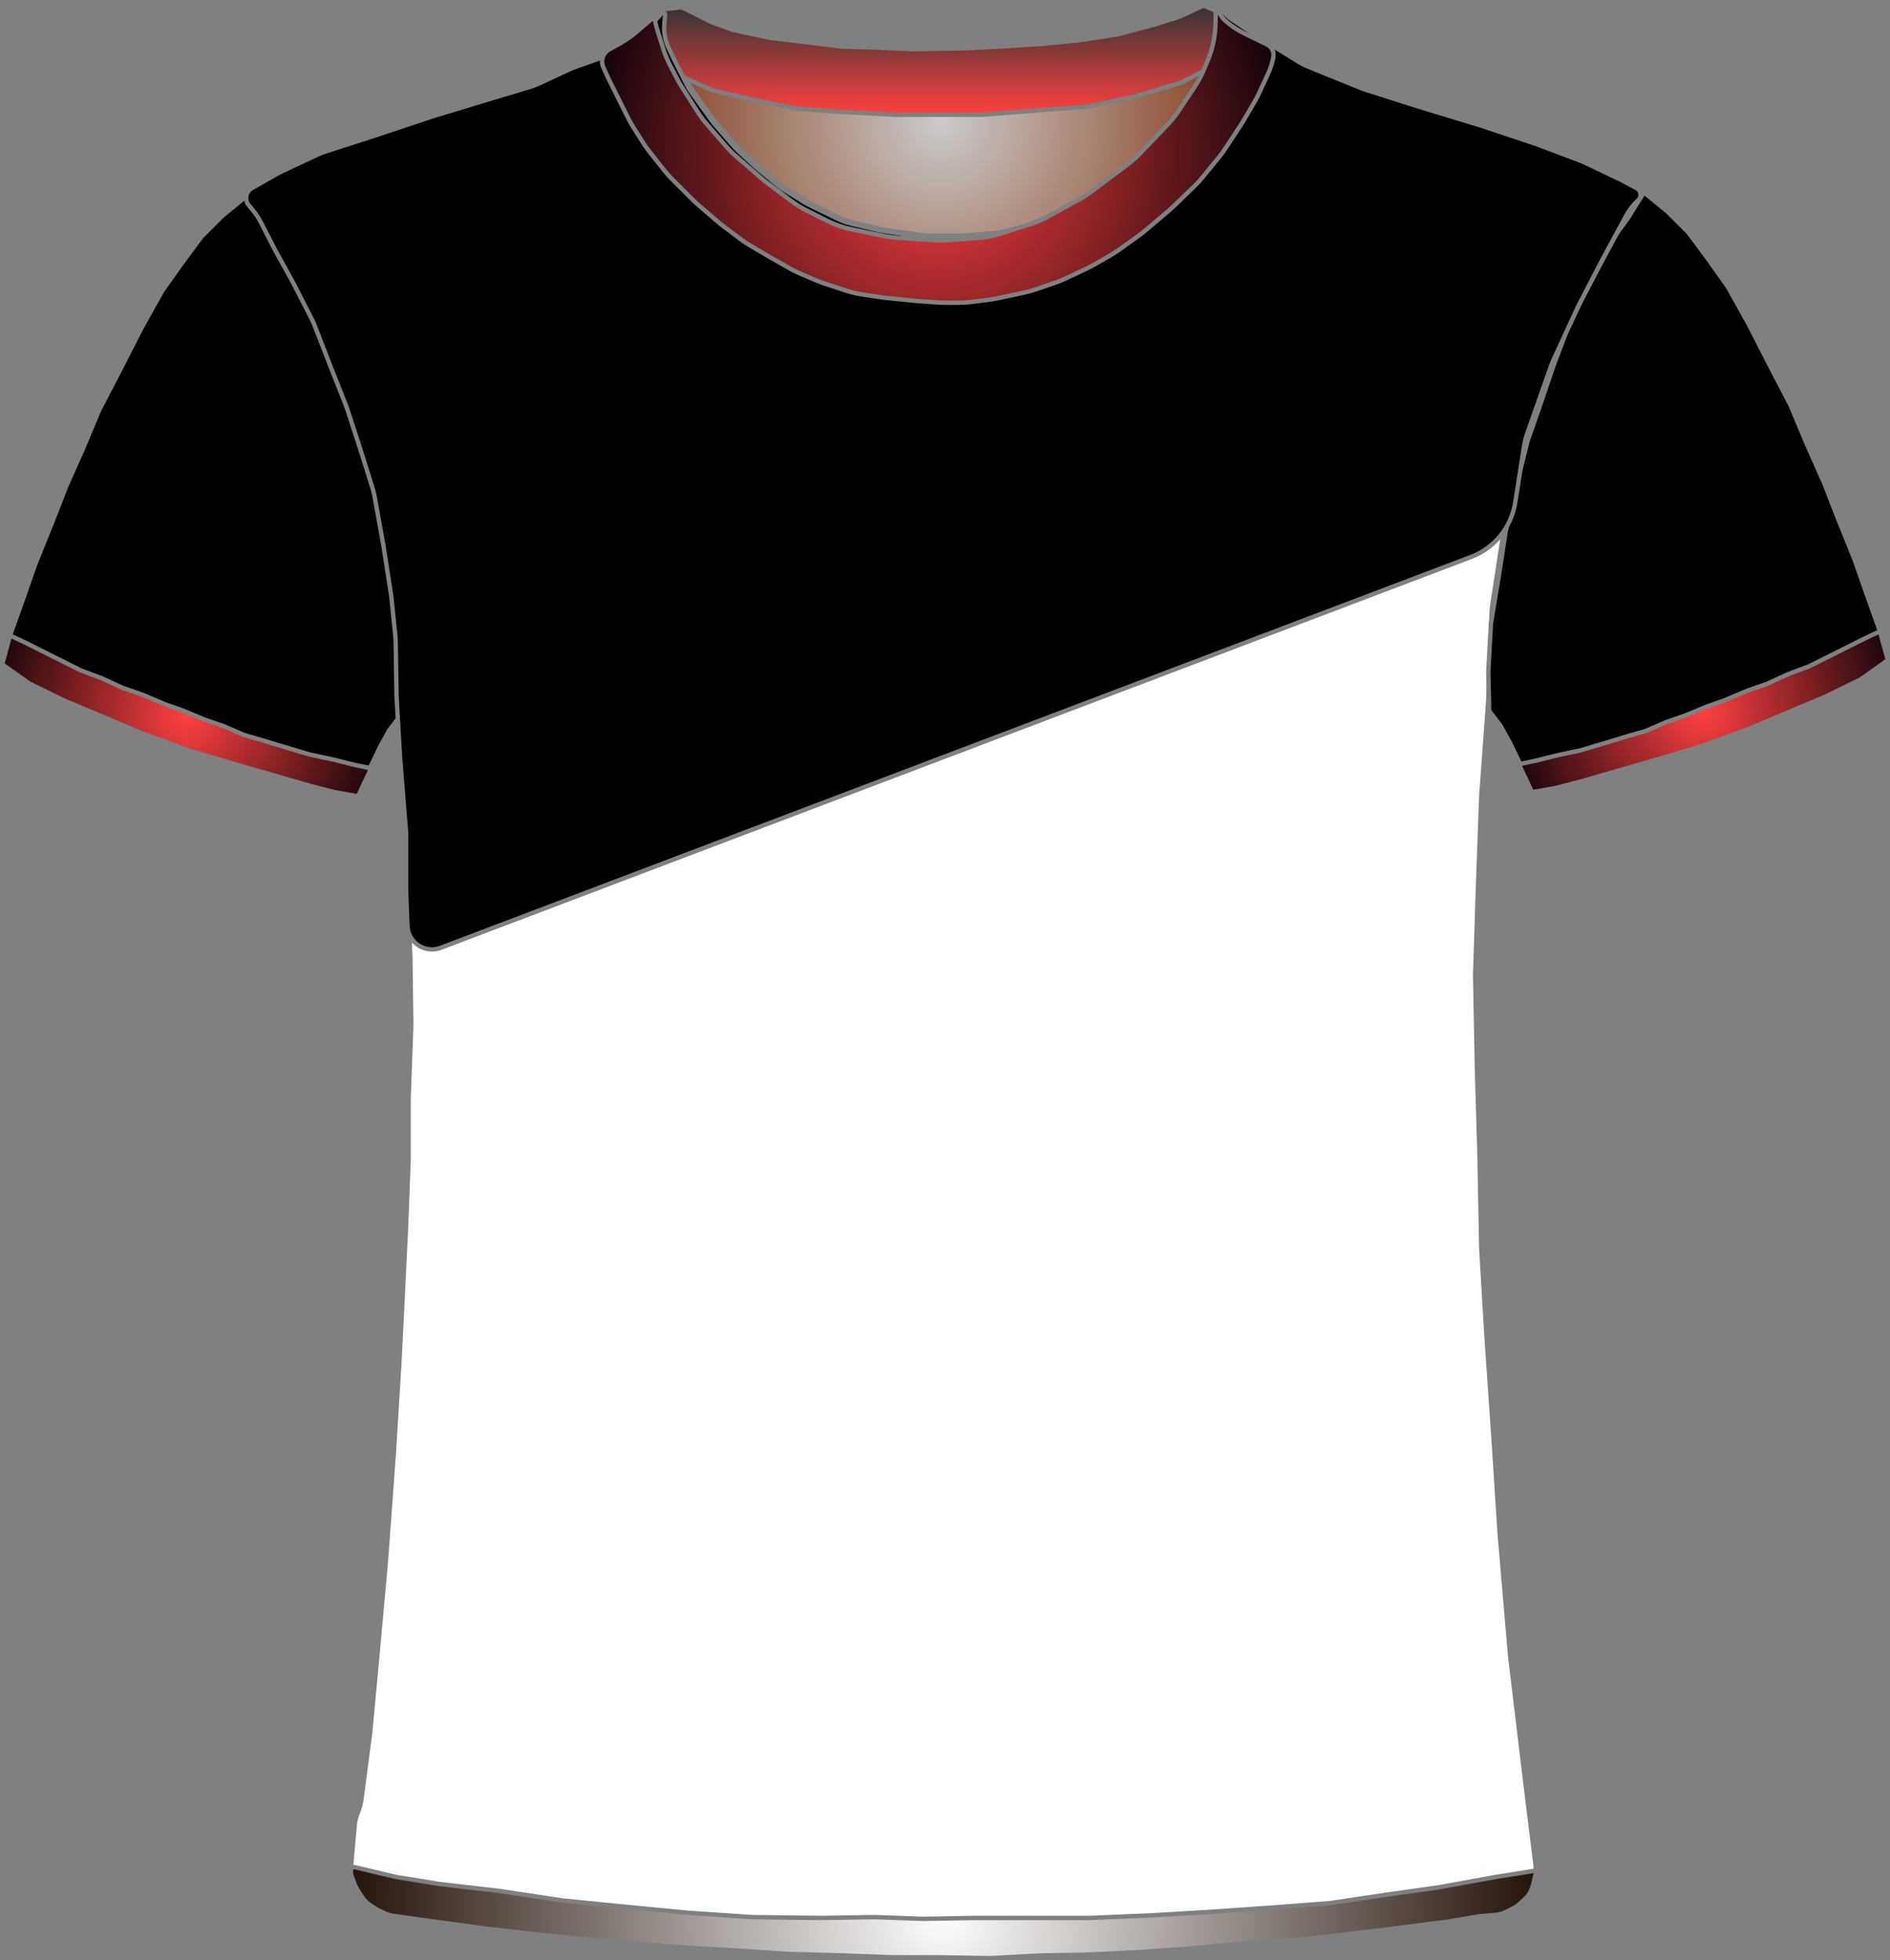 <?xml version="1.0" encoding="UTF-8" standalone="no"?>
<!DOCTYPE svg PUBLIC "-//W3C//DTD SVG 1.1//EN" "http://www.w3.org/Graphics/SVG/1.1/DTD/svg11.dtd">
<svg xmlns="http://www.w3.org/2000/svg" xmlns:xl="http://www.w3.org/1999/xlink" version="1.1" viewBox="-1257.5 -458.5 432.405 448.4" width="432.405pt" height="448.4pt" xmlns:dc="http://purl.org/dc/elements/1.1/">
  <rect x="-1257.5" y="-458.5" width="432.405" height="448.4" fill="#808080" stroke="none"/>
  <defs>
    <radialGradient cx="0" cy="0" r="1" id="Gradient" gradientUnits="userSpaceOnUse">
      <stop offset="0" stop-color="#cbcbcb"/>
      <stop offset="1" stop-color="#843918"/>
    </radialGradient>
    <radialGradient id="Obj_Gradient" xl:href="#Gradient" gradientTransform="translate(-1042.241 -430.6) scale(70.263)"/>
    <radialGradient cx="0" cy="0" r="1" id="Gradient_2" gradientUnits="userSpaceOnUse">
      <stop offset="0" stop-color="#ff4040"/>
      <stop offset="1" stop-color="#150509"/>
    </radialGradient>
    <radialGradient id="Obj_Gradient_2" xl:href="#Gradient_2" gradientTransform="translate(-1214.8 -294.754) scale(46.037)"/>
    <radialGradient cx="0" cy="0" r="1" id="Gradient_3" gradientUnits="userSpaceOnUse">
      <stop offset="0" stop-color="#ff4040"/>
      <stop offset="1" stop-color="#12040b"/>
    </radialGradient>
    <radialGradient id="Obj_Gradient_3" xl:href="#Gradient_3" gradientTransform="translate(-867.795 -295.697) scale(46.037)"/>
    <linearGradient x1="0" x2="1" id="Gradient_4" gradientUnits="userSpaceOnUse">
      <stop offset="0" stop-color="#333"/>
      <stop offset="1" stop-color="#ff4040"/>
    </linearGradient>
    <linearGradient id="Obj_Gradient_4" xl:href="#Gradient_4" gradientTransform="translate(-1042.941 -457.244) rotate(90) scale(25)"/>
    <radialGradient cx="0" cy="0" r="1" id="Gradient_5" gradientUnits="userSpaceOnUse">
      <stop offset="0" stop-color="white"/>
      <stop offset="1" stop-color="#241209"/>
    </radialGradient>
    <radialGradient id="Obj_Gradient_5" xl:href="#Gradient_5" gradientTransform="translate(-1041.67 -21.017) scale(135.941)"/>
    <radialGradient cx="0" cy="0" r="1" id="Gradient_6" gradientUnits="userSpaceOnUse">
      <stop offset="0" stop-color="#ff4040"/>
      <stop offset="1" stop-color="#080108"/>
    </radialGradient>
    <radialGradient id="Obj_Gradient_6" xl:href="#Gradient_6" gradientTransform="translate(-1042.941 -422.855) scale(83.835)"/>
  </defs>
  <g stroke="none" stroke-opacity="1" stroke-dasharray="none" fill="none" fill-opacity="1">
    <title>Lienzo 12</title>
    <rect fill="white" width="432.405" height="448.4"/>
    <g>
      <title>Capa 1</title>
      <path d="M -1103.994 -457.41 L -1095.829 -454.292 C -1094.971 -453.964 -1094.094 -453.688 -1093.203 -453.466 L -1079.486 -450.036 C -1078.324 -449.746 -1077.142 -449.547 -1075.949 -449.44 L -1058.423 -447.879 C -1057.835 -447.826 -1057.245 -447.796 -1056.655 -447.789 L -1041.176 -447.605 C -1040.886 -447.602 -1040.596 -447.604 -1040.305 -447.611 L -1025.882 -447.986 C -1025.521 -447.995 -1025.161 -448.013 -1024.801 -448.039 L -1010.429 -449.091 C -1009.438 -449.164 -1008.452 -449.3 -1007.479 -449.5 L -995.906 -451.878 C -994.864 -452.093 -993.838 -452.379 -992.835 -452.735 L -981.083 -456.91 C -979.993 -457.297 -978.79 -456.766 -978.341 -455.7 L -978.341 -455.7 C -977.819 -454.46 -977.667 -453.095 -977.903 -451.771 L -978.084 -450.76 C -978.387 -449.059 -978.882 -447.397 -979.558 -445.807 L -981.101 -442.176 C -981.66 -440.861 -982.339 -439.602 -983.131 -438.414 L -986.817 -432.885 C -987.565 -431.764 -988.409 -430.711 -989.341 -429.737 L -995.636 -423.162 C -996.505 -422.256 -997.445 -421.422 -998.449 -420.668 L -1006.824 -414.387 C -1007.701 -413.73 -1008.623 -413.136 -1009.584 -412.61 L -1016.769 -408.679 C -1018.081 -407.961 -1019.458 -407.373 -1020.884 -406.923 L -1027.556 -404.816 C -1029.273 -404.274 -1031.048 -403.935 -1032.844 -403.807 L -1039.73 -403.315 C -1040.803 -403.238 -1041.879 -403.237 -1042.951 -403.311 L -1051.388 -403.893 C -1052.422 -403.964 -1053.45 -404.105 -1054.465 -404.315 L -1061.6 -405.792 C -1063.552 -406.195 -1065.444 -406.851 -1067.226 -407.743 L -1071.886 -410.072 C -1073.12 -410.69 -1074.296 -411.416 -1075.4 -412.244 L -1081.082 -416.506 C -1081.521 -416.835 -1081.948 -417.18 -1082.363 -417.54 L -1088.118 -422.538 C -1088.932 -423.245 -1089.696 -424.009 -1090.403 -424.823 L -1094.808 -429.896 C -1095.562 -430.764 -1096.25 -431.688 -1096.866 -432.659 L -1100.6 -438.547 C -1100.96 -439.115 -1101.296 -439.699 -1101.605 -440.297 L -1103.225 -443.43 C -1103.834 -444.608 -1104.341 -445.836 -1104.738 -447.101 L -1106.018 -451.174 C -1106.233 -451.858 -1106.416 -452.551 -1106.566 -453.251 L -1106.641 -453.6 C -1106.835 -454.508 -1106.728 -455.456 -1106.335 -456.297 L -1106.241 -456.5 C -1105.846 -457.345 -1104.866 -457.742 -1103.994 -457.41 Z" fill="url(#Obj_Gradient)"/>
      <path d="M -1103.994 -457.41 L -1095.829 -454.292 C -1094.971 -453.964 -1094.094 -453.688 -1093.203 -453.466 L -1079.486 -450.036 C -1078.324 -449.746 -1077.142 -449.547 -1075.949 -449.44 L -1058.423 -447.879 C -1057.835 -447.826 -1057.245 -447.796 -1056.655 -447.789 L -1041.176 -447.605 C -1040.886 -447.602 -1040.596 -447.604 -1040.305 -447.611 L -1025.882 -447.986 C -1025.521 -447.995 -1025.161 -448.013 -1024.801 -448.039 L -1010.429 -449.091 C -1009.438 -449.164 -1008.452 -449.3 -1007.479 -449.5 L -995.906 -451.878 C -994.864 -452.093 -993.838 -452.379 -992.835 -452.735 L -981.083 -456.91 C -979.993 -457.297 -978.79 -456.766 -978.341 -455.7 L -978.341 -455.7 C -977.819 -454.46 -977.667 -453.095 -977.903 -451.771 L -978.084 -450.76 C -978.387 -449.059 -978.882 -447.397 -979.558 -445.807 L -981.101 -442.176 C -981.66 -440.861 -982.339 -439.602 -983.131 -438.414 L -986.817 -432.885 C -987.565 -431.764 -988.409 -430.711 -989.341 -429.737 L -995.636 -423.162 C -996.505 -422.256 -997.445 -421.422 -998.449 -420.668 L -1006.824 -414.387 C -1007.701 -413.73 -1008.623 -413.136 -1009.584 -412.61 L -1016.769 -408.679 C -1018.081 -407.961 -1019.458 -407.373 -1020.884 -406.923 L -1027.556 -404.816 C -1029.273 -404.274 -1031.048 -403.935 -1032.844 -403.807 L -1039.73 -403.315 C -1040.803 -403.238 -1041.879 -403.237 -1042.951 -403.311 L -1051.388 -403.893 C -1052.422 -403.964 -1053.45 -404.105 -1054.465 -404.315 L -1061.6 -405.792 C -1063.552 -406.195 -1065.444 -406.851 -1067.226 -407.743 L -1071.886 -410.072 C -1073.12 -410.69 -1074.296 -411.416 -1075.4 -412.244 L -1081.082 -416.506 C -1081.521 -416.835 -1081.948 -417.18 -1082.363 -417.54 L -1088.118 -422.538 C -1088.932 -423.245 -1089.696 -424.009 -1090.403 -424.823 L -1094.808 -429.896 C -1095.562 -430.764 -1096.25 -431.688 -1096.866 -432.659 L -1100.6 -438.547 C -1100.96 -439.115 -1101.296 -439.699 -1101.605 -440.297 L -1103.225 -443.43 C -1103.834 -444.608 -1104.341 -445.836 -1104.738 -447.101 L -1106.018 -451.174 C -1106.233 -451.858 -1106.416 -452.551 -1106.566 -453.251 L -1106.641 -453.6 C -1106.835 -454.508 -1106.728 -455.456 -1106.335 -456.297 L -1106.241 -456.5 C -1105.846 -457.345 -1104.866 -457.742 -1103.994 -457.41 Z" stroke="#7f8080" stroke-linecap="round" stroke-linejoin="round" stroke-width="1"/>
      <path d="M -1168.026 -20.736 L -1154.284 -18.446 C -1154.101 -18.415 -1153.917 -18.388 -1153.733 -18.364 L -1125.379 -14.648 C -1125.132 -14.616 -1124.885 -14.59 -1124.638 -14.569 L -1094.395 -12.032 C -1094.138 -12.011 -1093.88 -11.995 -1093.623 -11.986 L -1054.692 -10.61 C -1054.503 -10.603 -1054.315 -10.6 -1054.127 -10.6 L -1022.659 -10.6 C -1022.492 -10.6 -1022.326 -10.603 -1022.159 -10.608 L -997.125 -11.39 C -996.914 -11.397 -996.704 -11.407 -996.495 -11.422 L -974.447 -12.983 C -974.288 -12.994 -974.13 -13.008 -973.972 -13.024 L -948.712 -15.569 C -948.51 -15.59 -948.309 -15.614 -948.108 -15.642 L -924.315 -18.957 C -924.111 -18.986 -923.908 -19.018 -923.705 -19.054 L -914.509 -20.7 C -909.182 -21.653 -905.531 -26.607 -906.198 -31.977 L -908.405 -49.768 C -908.408 -49.789 -908.41 -49.811 -908.413 -49.832 L -911.977 -79.531 C -911.998 -79.71 -912.017 -79.89 -912.032 -80.07 L -914.395 -107.63 C -914.404 -107.743 -914.413 -107.857 -914.42 -107.971 L -915.807 -129.562 C -915.808 -129.587 -915.81 -129.613 -915.812 -129.638 L -917.404 -152.724 C -917.408 -152.775 -917.411 -152.825 -917.414 -152.876 L -918.59 -172.678 C -918.603 -172.893 -918.611 -173.107 -918.615 -173.322 L -919.008 -193.917 C -919.009 -193.972 -919.01 -194.028 -919.012 -194.083 L -919.607 -214.317 C -919.608 -214.372 -919.61 -214.428 -919.611 -214.483 L -920.001 -234.992 C -920.007 -235.264 -920.005 -235.536 -919.996 -235.807 L -919.41 -254.167 C -919.41 -254.189 -919.409 -254.211 -919.408 -254.233 L -918.62 -276.102 C -918.613 -276.301 -918.602 -276.499 -918.587 -276.697 L -917.03 -297.918 C -917.016 -298.106 -917.006 -298.294 -916.999 -298.483 L -916.244 -318.382 C -916.221 -318.993 -916.163 -319.603 -916.069 -320.208 L -913.331 -338.012 C -913.25 -338.537 -913.143 -339.058 -913.01 -339.572 L -908.382 -357.53 C -908.267 -357.976 -908.133 -358.418 -907.979 -358.853 L -902.259 -375.092 C -902.092 -375.564 -901.904 -376.027 -901.695 -376.481 L -896.163 -388.466 C -896.061 -388.689 -895.953 -388.909 -895.84 -389.126 L -890.478 -399.468 C -890.432 -399.556 -890.385 -399.644 -890.338 -399.731 L -885.122 -409.348 C -884.385 -410.707 -883.435 -411.94 -882.309 -413 L -882.309 -413 C -881.634 -413.635 -881.602 -414.698 -882.237 -415.373 C -882.362 -415.505 -882.507 -415.617 -882.667 -415.702 L -885.881 -417.424 C -886.1 -417.541 -886.321 -417.653 -886.545 -417.76 L -894.399 -421.509 C -894.806 -421.703 -895.22 -421.88 -895.642 -422.039 L -905.317 -425.69 C -905.512 -425.763 -905.708 -425.833 -905.906 -425.899 L -918.6 -430.13 C -918.74 -430.177 -918.879 -430.221 -919.02 -430.264 L -931.903 -434.168 C -931.974 -434.189 -932.044 -434.211 -932.115 -434.233 L -944.619 -438.212 C -945.012 -438.337 -945.401 -438.478 -945.784 -438.633 L -957.76 -443.493 C -958.591 -443.83 -959.393 -444.237 -960.156 -444.709 L -969.776 -450.656 C -969.931 -450.752 -970.085 -450.851 -970.238 -450.952 L -975.128 -454.212 C -976.109 -454.867 -976.981 -455.673 -977.709 -456.6 L -977.709 -456.6 C -977.815 -456.734 -978.009 -456.758 -978.144 -456.652 C -978.246 -456.571 -978.288 -456.435 -978.246 -456.311 L -978.109 -455.9 C -977.65 -454.522 -977.545 -453.051 -977.805 -451.622 L -978.2 -449.449 C -978.471 -447.957 -978.953 -446.512 -979.631 -445.156 L -981.164 -442.091 C -981.46 -441.498 -981.794 -440.923 -982.162 -440.371 L -985.365 -435.566 C -985.794 -434.923 -986.269 -434.312 -986.786 -433.737 L -991.348 -428.668 C -991.389 -428.623 -991.43 -428.577 -991.472 -428.532 L -997.466 -422.024 C -998.094 -421.343 -998.779 -420.717 -999.515 -420.154 L -1004.539 -416.312 C -1004.986 -415.971 -1005.449 -415.654 -1005.929 -415.361 L -1012.415 -411.406 C -1013.077 -411.002 -1013.767 -410.648 -1014.48 -410.344 L -1021.596 -407.316 C -1022.403 -406.973 -1023.238 -406.696 -1024.091 -406.489 L -1028.17 -405.5 C -1028.995 -405.3 -1029.834 -405.166 -1030.68 -405.1 L -1036.381 -404.65 C -1036.8 -404.617 -1037.22 -404.6 -1037.64 -404.6 L -1044.672 -404.6 C -1045.429 -404.6 -1046.185 -404.654 -1046.935 -404.761 L -1054.881 -405.896 C -1055.366 -405.965 -1055.848 -406.057 -1056.324 -406.17 L -1062.286 -407.59 C -1063.431 -407.862 -1064.543 -408.261 -1065.601 -408.777 L -1071.881 -411.844 C -1072.366 -412.081 -1072.839 -412.343 -1073.298 -412.627 L -1077.509 -415.242 C -1078.109 -415.613 -1078.683 -416.025 -1079.227 -416.472 L -1083.674 -420.124 C -1083.897 -420.308 -1084.116 -420.498 -1084.329 -420.693 L -1088.132 -424.179 C -1088.583 -424.593 -1089.01 -425.032 -1089.411 -425.495 L -1093.53 -430.247 C -1093.849 -430.615 -1094.152 -430.998 -1094.436 -431.394 L -1098.866 -437.564 C -1099.361 -438.254 -1099.8 -438.981 -1100.179 -439.74 L -1102.756 -444.893 C -1102.791 -444.964 -1102.826 -445.036 -1102.861 -445.108 L -1104.109 -447.7 C -1104.96 -449.467 -1105.315 -451.431 -1105.138 -453.384 L -1104.958 -455.367 C -1104.934 -455.628 -1105.127 -455.86 -1105.389 -455.884 C -1105.551 -455.899 -1105.71 -455.829 -1105.809 -455.7 L -1105.809 -455.7 C -1106.473 -454.837 -1107.253 -454.071 -1108.127 -453.424 L -1112.024 -450.537 C -1112.147 -450.446 -1112.272 -450.356 -1112.399 -450.268 L -1117.021 -447.046 C -1118.208 -446.219 -1119.501 -445.557 -1120.866 -445.077 L -1125.473 -443.459 C -1125.964 -443.286 -1126.445 -443.09 -1126.917 -442.871 L -1133.764 -439.686 C -1134.46 -439.363 -1135.178 -439.089 -1135.914 -438.869 L -1146.784 -435.608 C -1146.801 -435.603 -1146.818 -435.597 -1146.834 -435.592 L -1157.802 -432.263 C -1157.94 -432.221 -1158.078 -432.177 -1158.214 -432.132 L -1171.136 -427.825 C -1171.185 -427.808 -1171.234 -427.792 -1171.283 -427.776 L -1182.65 -424.109 C -1183.289 -423.903 -1183.914 -423.657 -1184.522 -423.373 L -1192.454 -419.66 C -1192.824 -419.487 -1193.187 -419.299 -1193.543 -419.098 L -1199.489 -415.737 C -1200.743 -415.029 -1201.184 -413.439 -1200.476 -412.186 C -1200.399 -412.05 -1200.31 -411.92 -1200.209 -411.8 L -1199.345 -410.763 C -1198.59 -409.857 -1197.938 -408.87 -1197.4 -407.821 L -1194.322 -401.821 C -1194.247 -401.674 -1194.169 -401.528 -1194.089 -401.383 L -1190.134 -394.227 C -1190.051 -394.076 -1189.97 -393.923 -1189.891 -393.769 L -1185.783 -385.731 C -1185.534 -385.244 -1185.31 -384.744 -1185.112 -384.234 L -1181.63 -375.252 C -1181.616 -375.217 -1181.602 -375.183 -1181.589 -375.148 L -1177.992 -366.062 C -1177.87 -365.754 -1177.758 -365.442 -1177.655 -365.127 L -1175.033 -357.074 C -1175.017 -357.025 -1175.001 -356.975 -1174.986 -356.925 L -1171.914 -347.167 C -1171.711 -346.523 -1171.549 -345.867 -1171.429 -345.202 L -1169.444 -334.193 C -1169.421 -334.064 -1169.399 -333.935 -1169.379 -333.807 L -1167.673 -322.813 C -1167.631 -322.538 -1167.595 -322.261 -1167.567 -321.984 L -1166.679 -313.287 C -1166.633 -312.829 -1166.606 -312.37 -1166.599 -311.909 L -1166.414 -299.934 C -1166.411 -299.711 -1166.403 -299.489 -1166.39 -299.267 L -1165.62 -285.785 C -1165.613 -285.662 -1165.604 -285.538 -1165.594 -285.415 L -1164.261 -268.841 C -1164.226 -268.414 -1164.209 -267.986 -1164.209 -267.557 L -1164.209 -255.108 C -1164.209 -254.903 -1164.205 -254.698 -1164.197 -254.493 L -1163.617 -239.404 C -1163.612 -239.268 -1163.608 -239.132 -1163.607 -238.996 L -1163.414 -224.2 C -1163.411 -223.933 -1163.414 -223.667 -1163.424 -223.4 L -1163.998 -207.896 C -1164.006 -207.699 -1164.009 -207.501 -1164.009 -207.304 L -1164.009 -193.708 C -1164.009 -193.503 -1164.013 -193.298 -1164.021 -193.093 L -1164.606 -177.878 C -1164.608 -177.826 -1164.611 -177.774 -1164.613 -177.722 L -1165.408 -161.219 C -1165.409 -161.206 -1165.409 -161.194 -1165.41 -161.181 L -1166.205 -145.489 C -1166.208 -145.43 -1166.211 -145.37 -1166.215 -145.311 L -1167.404 -126.09 C -1167.407 -126.03 -1167.411 -125.97 -1167.416 -125.91 L -1169.199 -101.541 C -1169.206 -101.447 -1169.214 -101.353 -1169.222 -101.26 L -1171.008 -81.615 C -1171.009 -81.605 -1171.01 -81.595 -1171.011 -81.585 L -1172.781 -62.5 C -1172.8 -62.3 -1172.822 -62.1 -1172.848 -61.901 L -1174.809 -46.928 C -1174.942 -45.914 -1175.211 -44.922 -1175.609 -43.98 L -1175.609 -43.98 C -1176.007 -43.04 -1176.255 -42.043 -1176.346 -41.025 L -1177.109 -32.48 C -1177.617 -26.793 -1173.659 -21.675 -1168.026 -20.736 Z" fill="white"/>
      <path d="M -1168.026 -20.736 L -1154.284 -18.446 C -1154.101 -18.415 -1153.917 -18.388 -1153.733 -18.364 L -1125.379 -14.648 C -1125.132 -14.616 -1124.885 -14.59 -1124.638 -14.569 L -1094.395 -12.032 C -1094.138 -12.011 -1093.88 -11.995 -1093.623 -11.986 L -1054.692 -10.61 C -1054.503 -10.603 -1054.315 -10.6 -1054.127 -10.6 L -1022.659 -10.6 C -1022.492 -10.6 -1022.326 -10.603 -1022.159 -10.608 L -997.125 -11.39 C -996.914 -11.397 -996.704 -11.407 -996.495 -11.422 L -974.447 -12.983 C -974.288 -12.994 -974.13 -13.008 -973.972 -13.024 L -948.712 -15.569 C -948.51 -15.59 -948.309 -15.614 -948.108 -15.642 L -924.315 -18.957 C -924.111 -18.986 -923.908 -19.018 -923.705 -19.054 L -914.509 -20.7 C -909.182 -21.653 -905.531 -26.607 -906.198 -31.977 L -908.405 -49.768 C -908.408 -49.789 -908.41 -49.811 -908.413 -49.832 L -911.977 -79.531 C -911.998 -79.71 -912.017 -79.89 -912.032 -80.07 L -914.395 -107.63 C -914.404 -107.743 -914.413 -107.857 -914.42 -107.971 L -915.807 -129.562 C -915.808 -129.587 -915.81 -129.613 -915.812 -129.638 L -917.404 -152.724 C -917.408 -152.775 -917.411 -152.825 -917.414 -152.876 L -918.59 -172.678 C -918.603 -172.893 -918.611 -173.107 -918.615 -173.322 L -919.008 -193.917 C -919.009 -193.972 -919.01 -194.028 -919.012 -194.083 L -919.607 -214.317 C -919.608 -214.372 -919.61 -214.428 -919.611 -214.483 L -920.001 -234.992 C -920.007 -235.264 -920.005 -235.536 -919.996 -235.807 L -919.41 -254.167 C -919.41 -254.189 -919.409 -254.211 -919.408 -254.233 L -918.62 -276.102 C -918.613 -276.301 -918.602 -276.499 -918.587 -276.697 L -917.03 -297.918 C -917.016 -298.106 -917.006 -298.294 -916.999 -298.483 L -916.244 -318.382 C -916.221 -318.993 -916.163 -319.603 -916.069 -320.208 L -913.331 -338.012 C -913.25 -338.537 -913.143 -339.058 -913.01 -339.572 L -908.382 -357.53 C -908.267 -357.976 -908.133 -358.418 -907.979 -358.853 L -902.259 -375.092 C -902.092 -375.564 -901.904 -376.027 -901.695 -376.481 L -896.163 -388.466 C -896.061 -388.689 -895.953 -388.909 -895.84 -389.126 L -890.478 -399.468 C -890.432 -399.556 -890.385 -399.644 -890.338 -399.731 L -885.122 -409.348 C -884.385 -410.707 -883.435 -411.94 -882.309 -413 L -882.309 -413 C -881.634 -413.635 -881.602 -414.698 -882.237 -415.373 C -882.362 -415.505 -882.507 -415.617 -882.667 -415.702 L -885.881 -417.424 C -886.1 -417.541 -886.321 -417.653 -886.545 -417.76 L -894.399 -421.509 C -894.806 -421.703 -895.22 -421.88 -895.642 -422.039 L -905.317 -425.69 C -905.512 -425.763 -905.708 -425.833 -905.906 -425.899 L -918.6 -430.13 C -918.74 -430.177 -918.879 -430.221 -919.02 -430.264 L -931.903 -434.168 C -931.974 -434.189 -932.044 -434.211 -932.115 -434.233 L -944.619 -438.212 C -945.012 -438.337 -945.401 -438.478 -945.784 -438.633 L -957.76 -443.493 C -958.591 -443.83 -959.393 -444.237 -960.156 -444.709 L -969.776 -450.656 C -969.931 -450.752 -970.085 -450.851 -970.238 -450.952 L -975.128 -454.212 C -976.109 -454.867 -976.981 -455.673 -977.709 -456.6 L -977.709 -456.6 C -977.815 -456.734 -978.009 -456.758 -978.144 -456.652 C -978.246 -456.571 -978.288 -456.435 -978.246 -456.311 L -978.109 -455.9 C -977.65 -454.522 -977.545 -453.051 -977.805 -451.622 L -978.2 -449.449 C -978.471 -447.957 -978.953 -446.512 -979.631 -445.156 L -981.164 -442.091 C -981.46 -441.498 -981.794 -440.923 -982.162 -440.371 L -985.365 -435.566 C -985.794 -434.923 -986.269 -434.312 -986.786 -433.737 L -991.348 -428.668 C -991.389 -428.623 -991.43 -428.577 -991.472 -428.532 L -997.466 -422.024 C -998.094 -421.343 -998.779 -420.717 -999.515 -420.154 L -1004.539 -416.312 C -1004.986 -415.971 -1005.449 -415.654 -1005.929 -415.361 L -1012.415 -411.406 C -1013.077 -411.002 -1013.767 -410.648 -1014.48 -410.344 L -1021.596 -407.316 C -1022.403 -406.973 -1023.238 -406.696 -1024.091 -406.489 L -1028.17 -405.5 C -1028.995 -405.3 -1029.834 -405.166 -1030.68 -405.1 L -1036.381 -404.65 C -1036.8 -404.617 -1037.22 -404.6 -1037.64 -404.6 L -1044.672 -404.6 C -1045.429 -404.6 -1046.185 -404.654 -1046.935 -404.761 L -1054.881 -405.896 C -1055.366 -405.965 -1055.848 -406.057 -1056.324 -406.17 L -1062.286 -407.59 C -1063.431 -407.862 -1064.543 -408.261 -1065.601 -408.777 L -1071.881 -411.844 C -1072.366 -412.081 -1072.839 -412.343 -1073.298 -412.627 L -1077.509 -415.242 C -1078.109 -415.613 -1078.683 -416.025 -1079.227 -416.472 L -1083.674 -420.124 C -1083.897 -420.308 -1084.116 -420.498 -1084.329 -420.693 L -1088.132 -424.179 C -1088.583 -424.593 -1089.01 -425.032 -1089.411 -425.495 L -1093.53 -430.247 C -1093.849 -430.615 -1094.152 -430.998 -1094.436 -431.394 L -1098.866 -437.564 C -1099.361 -438.254 -1099.8 -438.981 -1100.179 -439.74 L -1102.756 -444.893 C -1102.791 -444.964 -1102.826 -445.036 -1102.861 -445.108 L -1104.109 -447.7 C -1104.96 -449.467 -1105.315 -451.431 -1105.138 -453.384 L -1104.958 -455.367 C -1104.934 -455.628 -1105.127 -455.86 -1105.389 -455.884 C -1105.551 -455.899 -1105.71 -455.829 -1105.809 -455.7 L -1105.809 -455.7 C -1106.473 -454.837 -1107.253 -454.071 -1108.127 -453.424 L -1112.024 -450.537 C -1112.147 -450.446 -1112.272 -450.356 -1112.399 -450.268 L -1117.021 -447.046 C -1118.208 -446.219 -1119.501 -445.557 -1120.866 -445.077 L -1125.473 -443.459 C -1125.964 -443.286 -1126.445 -443.09 -1126.917 -442.871 L -1133.764 -439.686 C -1134.46 -439.363 -1135.178 -439.089 -1135.914 -438.869 L -1146.784 -435.608 C -1146.801 -435.603 -1146.818 -435.597 -1146.834 -435.592 L -1157.802 -432.263 C -1157.94 -432.221 -1158.078 -432.177 -1158.214 -432.132 L -1171.136 -427.825 C -1171.185 -427.808 -1171.234 -427.792 -1171.283 -427.776 L -1182.65 -424.109 C -1183.289 -423.903 -1183.914 -423.657 -1184.522 -423.373 L -1192.454 -419.66 C -1192.824 -419.487 -1193.187 -419.299 -1193.543 -419.098 L -1199.489 -415.737 C -1200.743 -415.029 -1201.184 -413.439 -1200.476 -412.186 C -1200.399 -412.05 -1200.31 -411.92 -1200.209 -411.8 L -1199.345 -410.763 C -1198.59 -409.857 -1197.938 -408.87 -1197.4 -407.821 L -1194.322 -401.821 C -1194.247 -401.674 -1194.169 -401.528 -1194.089 -401.383 L -1190.134 -394.227 C -1190.051 -394.076 -1189.97 -393.923 -1189.891 -393.769 L -1185.783 -385.731 C -1185.534 -385.244 -1185.31 -384.744 -1185.112 -384.234 L -1181.63 -375.252 C -1181.616 -375.217 -1181.602 -375.183 -1181.589 -375.148 L -1177.992 -366.062 C -1177.87 -365.754 -1177.758 -365.442 -1177.655 -365.127 L -1175.033 -357.074 C -1175.017 -357.025 -1175.001 -356.975 -1174.986 -356.925 L -1171.914 -347.167 C -1171.711 -346.523 -1171.549 -345.867 -1171.429 -345.202 L -1169.444 -334.193 C -1169.421 -334.064 -1169.399 -333.935 -1169.379 -333.807 L -1167.673 -322.813 C -1167.631 -322.538 -1167.595 -322.261 -1167.567 -321.984 L -1166.679 -313.287 C -1166.633 -312.829 -1166.606 -312.37 -1166.599 -311.909 L -1166.414 -299.934 C -1166.411 -299.711 -1166.403 -299.489 -1166.39 -299.267 L -1165.62 -285.785 C -1165.613 -285.662 -1165.604 -285.538 -1165.594 -285.415 L -1164.261 -268.841 C -1164.226 -268.414 -1164.209 -267.986 -1164.209 -267.557 L -1164.209 -255.108 C -1164.209 -254.903 -1164.205 -254.698 -1164.197 -254.493 L -1163.617 -239.404 C -1163.612 -239.268 -1163.608 -239.132 -1163.607 -238.996 L -1163.414 -224.2 C -1163.411 -223.933 -1163.414 -223.667 -1163.424 -223.4 L -1163.998 -207.896 C -1164.006 -207.699 -1164.009 -207.501 -1164.009 -207.304 L -1164.009 -193.708 C -1164.009 -193.503 -1164.013 -193.298 -1164.021 -193.093 L -1164.606 -177.878 C -1164.608 -177.826 -1164.611 -177.774 -1164.613 -177.722 L -1165.408 -161.219 C -1165.409 -161.206 -1165.409 -161.194 -1165.41 -161.181 L -1166.205 -145.489 C -1166.208 -145.43 -1166.211 -145.37 -1166.215 -145.311 L -1167.404 -126.09 C -1167.407 -126.03 -1167.411 -125.97 -1167.416 -125.91 L -1169.199 -101.541 C -1169.206 -101.447 -1169.214 -101.353 -1169.222 -101.26 L -1171.008 -81.615 C -1171.009 -81.605 -1171.01 -81.595 -1171.011 -81.585 L -1172.781 -62.5 C -1172.8 -62.3 -1172.822 -62.1 -1172.848 -61.901 L -1174.809 -46.928 C -1174.942 -45.914 -1175.211 -44.922 -1175.609 -43.98 L -1175.609 -43.98 C -1176.007 -43.04 -1176.255 -42.043 -1176.346 -41.025 L -1177.109 -32.48 C -1177.617 -26.793 -1173.659 -21.675 -1168.026 -20.736 Z" stroke="#7f8080" stroke-linecap="round" stroke-linejoin="round" stroke-width="1"/>
      <path d="M -1257 -306.554 L -1250.8 -302.154 L -1242.6 -298.154 L -1234 -294.554 L -1225 -290.754 L -1214 -286.754 L -1204.6 -283.954 L -1195.6 -281.354 L -1186.6 -278.754 L -1181.2 -277.354 L -1175.6 -276.354 L -1173.2 -282.154 L -1170.6 -287.554 L -1168.4 -291.554 L -1165.8 -294.954 L -1165.6 -303.954 L -1166.2 -314.954 L -1168 -325.754 L -1169.6 -336.154 L -1172.2 -347.154 L -1174.6 -356.754 L -1177.4 -364.754 L -1180.6 -374.154 L -1183.4 -381.554 L -1187 -389.154 L -1191 -396.754 L -1195 -404.154 L -1197.6 -407.754 L -1201.2 -413.554 L -1206.6 -409.154 L -1211.4 -404.354 L -1216 -398.154 L -1220.4 -391.954 L -1225.2 -383.354 L -1230 -373.954 L -1234.8 -364.754 L -1238.4 -356.154 L -1242.4 -347.154 L -1245.6 -338.954 L -1249.4 -329.554 L -1252.2 -321.554 L -1255.2 -313.154 Z" fill="black"/>
      <path d="M -1257 -306.554 L -1250.8 -302.154 L -1242.6 -298.154 L -1234 -294.554 L -1225 -290.754 L -1214 -286.754 L -1204.6 -283.954 L -1195.6 -281.354 L -1186.6 -278.754 L -1181.2 -277.354 L -1175.6 -276.354 L -1173.2 -282.154 L -1170.6 -287.554 L -1168.4 -291.554 L -1165.8 -294.954 L -1165.6 -303.954 L -1166.2 -314.954 L -1168 -325.754 L -1169.6 -336.154 L -1172.2 -347.154 L -1174.6 -356.754 L -1177.4 -364.754 L -1180.6 -374.154 L -1183.4 -381.554 L -1187 -389.154 L -1191 -396.754 L -1195 -404.154 L -1197.6 -407.754 L -1201.2 -413.554 L -1206.6 -409.154 L -1211.4 -404.354 L -1216 -398.154 L -1220.4 -391.954 L -1225.2 -383.354 L -1230 -373.954 L -1234.8 -364.754 L -1238.4 -356.154 L -1242.4 -347.154 L -1245.6 -338.954 L -1249.4 -329.554 L -1252.2 -321.554 L -1255.2 -313.154 Z" stroke="#7f8080" stroke-linecap="round" stroke-linejoin="round" stroke-width="1"/>
      <path d="M -825.595 -307.497 L -831.795 -303.097 L -839.995 -299.097 L -848.595 -295.497 L -857.595 -291.697 L -868.595 -287.697 L -877.995 -284.897 L -886.995 -282.297 L -895.995 -279.697 L -901.395 -278.297 L -906.995 -277.297 L -909.395 -283.097 L -911.995 -288.497 L -914.195 -292.497 L -916.795 -295.897 L -916.995 -304.897 L -916.395 -315.897 L -914.595 -326.697 L -912.995 -337.097 L -910.395 -348.097 L -907.995 -357.697 L -905.195 -365.697 L -901.995 -375.097 L -899.195 -382.497 L -895.595 -390.097 L -891.595 -397.697 L -887.595 -405.097 L -884.995 -408.697 L -881.395 -414.497 L -875.995 -410.097 L -871.195 -405.297 L -866.595 -399.097 L -862.195 -392.897 L -857.395 -384.297 L -852.595 -374.897 L -847.795 -365.697 L -844.195 -357.097 L -840.195 -348.097 L -836.995 -339.897 L -833.195 -330.497 L -830.395 -322.497 L -827.395 -314.097 Z" fill="black"/>
      <path d="M -825.595 -307.497 L -831.795 -303.097 L -839.995 -299.097 L -848.595 -295.497 L -857.595 -291.697 L -868.595 -287.697 L -877.995 -284.897 L -886.995 -282.297 L -895.995 -279.697 L -901.395 -278.297 L -906.995 -277.297 L -909.395 -283.097 L -911.995 -288.497 L -914.195 -292.497 L -916.795 -295.897 L -916.995 -304.897 L -916.395 -315.897 L -914.595 -326.697 L -912.995 -337.097 L -910.395 -348.097 L -907.995 -357.697 L -905.195 -365.697 L -901.995 -375.097 L -899.195 -382.497 L -895.595 -390.097 L -891.595 -397.697 L -887.595 -405.097 L -884.995 -408.697 L -881.395 -414.497 L -875.995 -410.097 L -871.195 -405.297 L -866.595 -399.097 L -862.195 -392.897 L -857.395 -384.297 L -852.595 -374.897 L -847.795 -365.697 L -844.195 -357.097 L -840.195 -348.097 L -836.995 -339.897 L -833.195 -330.497 L -830.395 -322.497 L -827.395 -314.097 Z" stroke="#7f8080" stroke-linecap="round" stroke-linejoin="round" stroke-width="1"/>
      <path d="M -1257 -306.554 L -1250.8 -302.154 L -1242.6 -298.154 L -1234 -294.554 L -1225 -290.754 L -1214 -286.754 L -1204.6 -283.954 L -1195.6 -281.354 L -1186.6 -278.754 L -1181.2 -277.354 L -1175.6 -276.354 L -1172.6 -282.754 L -1176.4 -283.554 L -1181.2 -284.754 L -1186.8 -285.954 L -1192.8 -287.754 L -1197.4 -289.154 L -1201.6 -290.354 L -1206.2 -292.354 L -1210.8 -293.954 L -1215.6 -295.954 L -1219.6 -297.354 L -1224.8 -299.554 L -1229.4 -301.154 L -1234.2 -303.354 L -1239 -305.154 L -1243 -307.154 L -1247.4 -309.354 L -1251.8 -311.554 L -1255.2 -313.154 Z" fill="url(#Obj_Gradient_2)"/>
      <path d="M -1257 -306.554 L -1250.8 -302.154 L -1242.6 -298.154 L -1234 -294.554 L -1225 -290.754 L -1214 -286.754 L -1204.6 -283.954 L -1195.6 -281.354 L -1186.6 -278.754 L -1181.2 -277.354 L -1175.6 -276.354 L -1172.6 -282.754 L -1176.4 -283.554 L -1181.2 -284.754 L -1186.8 -285.954 L -1192.8 -287.754 L -1197.4 -289.154 L -1201.6 -290.354 L -1206.2 -292.354 L -1210.8 -293.954 L -1215.6 -295.954 L -1219.6 -297.354 L -1224.8 -299.554 L -1229.4 -301.154 L -1234.2 -303.354 L -1239 -305.154 L -1243 -307.154 L -1247.4 -309.354 L -1251.8 -311.554 L -1255.2 -313.154 Z" stroke="#7f8080" stroke-linecap="round" stroke-linejoin="round" stroke-width="1"/>
      <path d="M -825.595 -307.497 L -831.795 -303.097 L -839.995 -299.097 L -848.595 -295.497 L -857.595 -291.697 L -868.595 -287.697 L -877.995 -284.897 L -886.995 -282.297 L -895.995 -279.697 L -901.395 -278.297 L -906.995 -277.297 L -909.995 -283.697 L -906.195 -284.497 L -901.395 -285.697 L -895.795 -286.897 L -889.795 -288.697 L -885.195 -290.097 L -880.995 -291.297 L -876.395 -293.297 L -871.795 -294.897 L -866.995 -296.897 L -862.995 -298.297 L -857.795 -300.497 L -853.195 -302.097 L -848.395 -304.297 L -843.595 -306.097 L -839.595 -308.097 L -835.195 -310.297 L -830.795 -312.497 L -827.395 -314.097 Z" fill="url(#Obj_Gradient_3)"/>
      <path d="M -825.595 -307.497 L -831.795 -303.097 L -839.995 -299.097 L -848.595 -295.497 L -857.595 -291.697 L -868.595 -287.697 L -877.995 -284.897 L -886.995 -282.297 L -895.995 -279.697 L -901.395 -278.297 L -906.995 -277.297 L -909.995 -283.697 L -906.195 -284.497 L -901.395 -285.697 L -895.795 -286.897 L -889.795 -288.697 L -885.195 -290.097 L -880.995 -291.297 L -876.395 -293.297 L -871.795 -294.897 L -866.995 -296.897 L -862.995 -298.297 L -857.795 -300.497 L -853.195 -302.097 L -848.395 -304.297 L -843.595 -306.097 L -839.595 -308.097 L -835.195 -310.297 L -830.795 -312.497 L -827.395 -314.097 Z" stroke="#7f8080" stroke-linecap="round" stroke-linejoin="round" stroke-width="1"/>
      <path d="M -1106.941 -456.244 L -1101.541 -456.844 L -1094.741 -453.444 L -1089.741 -451.644 L -1081.341 -449.844 L -1072.941 -448.844 L -1064.941 -447.844 L -1057.341 -447.644 L -1048.741 -447.244 L -1037.141 -447.444 L -1028.741 -447.844 L -1019.341 -448.444 L -1010.941 -449.244 L -1001.741 -450.644 L -993.541 -452.844 L -987.741 -454.644 L -982.141 -457.244 L -979.341 -456.044 L -978.941 -450.444 L -981.741 -442.444 L -987.141 -439.644 L -997.741 -436.444 L -1009.141 -434.044 L -1020.341 -433.244 L -1032.741 -432.244 L -1043.141 -432.244 L -1052.541 -432.244 L -1064.141 -432.844 L -1075.341 -433.644 L -1085.941 -435.844 L -1094.541 -437.844 L -1100.741 -440.644 L -1102.741 -442.244 L -1105.941 -449.844 Z" fill="url(#Obj_Gradient_4)"/>
      <path d="M -1106.941 -456.244 L -1101.541 -456.844 L -1094.741 -453.444 L -1089.741 -451.644 L -1081.341 -449.844 L -1072.941 -448.844 L -1064.941 -447.844 L -1057.341 -447.644 L -1048.741 -447.244 L -1037.141 -447.444 L -1028.741 -447.844 L -1019.341 -448.444 L -1010.941 -449.244 L -1001.741 -450.644 L -993.541 -452.844 L -987.741 -454.644 L -982.141 -457.244 L -979.341 -456.044 L -978.941 -450.444 L -981.741 -442.444 L -987.141 -439.644 L -997.741 -436.444 L -1009.141 -434.044 L -1020.341 -433.244 L -1032.741 -432.244 L -1043.141 -432.244 L -1052.541 -432.244 L -1064.141 -432.844 L -1075.341 -433.644 L -1085.941 -435.844 L -1094.541 -437.844 L -1100.741 -440.644 L -1102.741 -442.244 L -1105.941 -449.844 Z" stroke="#7f8080" stroke-linecap="round" stroke-linejoin="round" stroke-width="1"/>
      <path d="M -1177.187 -30.8 L -1177.187 -30.8 C -1177.253 -30.275 -1177.19 -29.741 -1177.004 -29.245 L -1176.353 -27.509 C -1176.176 -27.038 -1175.949 -26.587 -1175.675 -26.164 L -1174.708 -24.668 C -1174.167 -23.832 -1173.454 -23.121 -1172.616 -22.583 L -1171.538 -21.89 C -1171.238 -21.697 -1170.923 -21.527 -1170.597 -21.382 L -1169.28 -20.797 C -1168.684 -20.531 -1168.053 -20.351 -1167.406 -20.26 L -1158.396 -18.999 C -1158.386 -18.997 -1158.376 -18.996 -1158.366 -18.995 L -1146.65 -17.406 C -1146.604 -17.4 -1146.558 -17.394 -1146.512 -17.389 L -1136.229 -16.202 C -1136.197 -16.198 -1136.165 -16.195 -1136.133 -16.192 L -1122.423 -14.801 C -1122.395 -14.798 -1122.367 -14.795 -1122.339 -14.793 L -1111.234 -13.801 C -1111.198 -13.798 -1111.163 -13.795 -1111.128 -13.793 L -1100.441 -13.001 C -1100.401 -12.998 -1100.361 -12.995 -1100.32 -12.993 L -1089.812 -12.398 C -1089.791 -12.397 -1089.77 -12.396 -1089.75 -12.395 L -1077.707 -11.605 C -1077.623 -11.599 -1077.539 -11.595 -1077.455 -11.593 L -1064.007 -11.197 C -1063.99 -11.197 -1063.972 -11.196 -1063.954 -11.196 L -1053.31 -10.801 C -1053.224 -10.798 -1053.138 -10.797 -1053.051 -10.797 L -1042.442 -10.797 C -1042.401 -10.797 -1042.36 -10.796 -1042.319 -10.796 L -1031.233 -10.601 C -1031.065 -10.598 -1030.897 -10.601 -1030.729 -10.61 L -1020.108 -11.19 C -1020.023 -11.194 -1019.938 -11.197 -1019.854 -11.199 L -1009.089 -11.395 C -1009.017 -11.396 -1008.945 -11.398 -1008.873 -11.402 L -996.854 -11.993 C -996.805 -11.995 -996.756 -11.998 -996.708 -12.002 L -985.468 -12.791 C -985.41 -12.795 -985.352 -12.799 -985.294 -12.805 L -972.884 -13.987 C -972.815 -13.993 -972.746 -13.999 -972.678 -14.003 L -960.746 -14.786 C -960.636 -14.793 -960.526 -14.803 -960.416 -14.815 L -950.004 -15.994 C -949.989 -15.996 -949.973 -15.998 -949.957 -15.999 L -940.01 -17.193 C -939.99 -17.195 -939.971 -17.198 -939.952 -17.2 L -926.116 -18.978 C -926.019 -18.99 -925.922 -19.005 -925.825 -19.021 L -919.272 -20.145 C -919.071 -20.179 -918.869 -20.205 -918.665 -20.222 L -915.433 -20.489 C -914.544 -20.562 -913.677 -20.805 -912.879 -21.204 L -911.392 -21.947 C -910.792 -22.247 -910.237 -22.633 -909.747 -23.091 L -908.412 -24.337 C -907.805 -24.903 -907.349 -25.613 -907.087 -26.4 L -906.792 -27.284 C -906.722 -27.495 -906.662 -27.708 -906.612 -27.924 L -906.142 -29.959 C -906.107 -30.112 -906.14 -30.272 -906.234 -30.398 L -906.234 -30.398 C -906.324 -30.52 -906.475 -30.582 -906.625 -30.558 L -915.105 -29.209 C -915.155 -29.201 -915.206 -29.192 -915.257 -29.183 L -928.242 -26.822 C -928.334 -26.805 -928.428 -26.79 -928.521 -26.777 L -939.751 -25.201 C -939.771 -25.198 -939.791 -25.195 -939.811 -25.192 L -952.934 -23.234 C -953.098 -23.209 -953.264 -23.19 -953.43 -23.177 L -966.155 -22.199 C -966.172 -22.197 -966.189 -22.196 -966.207 -22.195 L -980.547 -21.199 C -980.569 -21.197 -980.592 -21.196 -980.615 -21.195 L -993.918 -20.4 C -993.96 -20.398 -994.002 -20.396 -994.044 -20.394 L -1008.235 -19.803 C -1008.332 -19.799 -1008.429 -19.797 -1008.527 -19.797 L -1021.781 -19.797 L -1034.322 -19.797 C -1034.361 -19.797 -1034.4 -19.796 -1034.439 -19.796 L -1046.197 -19.6 C -1046.32 -19.598 -1046.442 -19.599 -1046.564 -19.603 L -1057.398 -19.99 C -1057.52 -19.994 -1057.642 -19.996 -1057.764 -19.994 L -1069.479 -19.798 C -1069.547 -19.797 -1069.615 -19.797 -1069.683 -19.798 L -1085.385 -19.994 C -1085.516 -19.996 -1085.646 -20.001 -1085.776 -20.01 L -1100.086 -20.99 C -1100.149 -20.994 -1100.212 -21 -1100.276 -21.006 L -1114.767 -22.395 C -1114.776 -22.396 -1114.785 -22.397 -1114.795 -22.398 L -1128.607 -23.779 C -1128.723 -23.791 -1128.838 -23.805 -1128.954 -23.823 L -1143.263 -25.979 C -1143.341 -25.991 -1143.42 -26.001 -1143.499 -26.01 L -1157.019 -27.578 C -1157.127 -27.59 -1157.234 -27.605 -1157.341 -27.623 L -1166.733 -29.156 C -1166.898 -29.183 -1167.062 -29.216 -1167.225 -29.255 L -1176.302 -31.413 C -1176.691 -31.506 -1177.08 -31.266 -1177.173 -30.878 C -1177.179 -30.852 -1177.184 -30.826 -1177.187 -30.8 Z" fill="url(#Obj_Gradient_5)"/>
      <path d="M -1177.187 -30.8 L -1177.187 -30.8 C -1177.253 -30.275 -1177.19 -29.741 -1177.004 -29.245 L -1176.353 -27.509 C -1176.176 -27.038 -1175.949 -26.587 -1175.675 -26.164 L -1174.708 -24.668 C -1174.167 -23.832 -1173.454 -23.121 -1172.616 -22.583 L -1171.538 -21.89 C -1171.238 -21.697 -1170.923 -21.527 -1170.597 -21.382 L -1169.28 -20.797 C -1168.684 -20.531 -1168.053 -20.351 -1167.406 -20.26 L -1158.396 -18.999 C -1158.386 -18.997 -1158.376 -18.996 -1158.366 -18.995 L -1146.65 -17.406 C -1146.604 -17.4 -1146.558 -17.394 -1146.512 -17.389 L -1136.229 -16.202 C -1136.197 -16.198 -1136.165 -16.195 -1136.133 -16.192 L -1122.423 -14.801 C -1122.395 -14.798 -1122.367 -14.795 -1122.339 -14.793 L -1111.234 -13.801 C -1111.198 -13.798 -1111.163 -13.795 -1111.128 -13.793 L -1100.441 -13.001 C -1100.401 -12.998 -1100.361 -12.995 -1100.32 -12.993 L -1089.812 -12.398 C -1089.791 -12.397 -1089.77 -12.396 -1089.75 -12.395 L -1077.707 -11.605 C -1077.623 -11.599 -1077.539 -11.595 -1077.455 -11.593 L -1064.007 -11.197 C -1063.99 -11.197 -1063.972 -11.196 -1063.954 -11.196 L -1053.31 -10.801 C -1053.224 -10.798 -1053.138 -10.797 -1053.051 -10.797 L -1042.442 -10.797 C -1042.401 -10.797 -1042.36 -10.796 -1042.319 -10.796 L -1031.233 -10.601 C -1031.065 -10.598 -1030.897 -10.601 -1030.729 -10.61 L -1020.108 -11.19 C -1020.023 -11.194 -1019.938 -11.197 -1019.854 -11.199 L -1009.089 -11.395 C -1009.017 -11.396 -1008.945 -11.398 -1008.873 -11.402 L -996.854 -11.993 C -996.805 -11.995 -996.756 -11.998 -996.708 -12.002 L -985.468 -12.791 C -985.41 -12.795 -985.352 -12.799 -985.294 -12.805 L -972.884 -13.987 C -972.815 -13.993 -972.746 -13.999 -972.678 -14.003 L -960.746 -14.786 C -960.636 -14.793 -960.526 -14.803 -960.416 -14.815 L -950.004 -15.994 C -949.989 -15.996 -949.973 -15.998 -949.957 -15.999 L -940.01 -17.193 C -939.99 -17.195 -939.971 -17.198 -939.952 -17.2 L -926.116 -18.978 C -926.019 -18.99 -925.922 -19.005 -925.825 -19.021 L -919.272 -20.145 C -919.071 -20.179 -918.869 -20.205 -918.665 -20.222 L -915.433 -20.489 C -914.544 -20.562 -913.677 -20.805 -912.879 -21.204 L -911.392 -21.947 C -910.792 -22.247 -910.237 -22.633 -909.747 -23.091 L -908.412 -24.337 C -907.805 -24.903 -907.349 -25.613 -907.087 -26.4 L -906.792 -27.284 C -906.722 -27.495 -906.662 -27.708 -906.612 -27.924 L -906.142 -29.959 C -906.107 -30.112 -906.14 -30.272 -906.234 -30.398 L -906.234 -30.398 C -906.324 -30.52 -906.475 -30.582 -906.625 -30.558 L -915.105 -29.209 C -915.155 -29.201 -915.206 -29.192 -915.257 -29.183 L -928.242 -26.822 C -928.334 -26.805 -928.428 -26.79 -928.521 -26.777 L -939.751 -25.201 C -939.771 -25.198 -939.791 -25.195 -939.811 -25.192 L -952.934 -23.234 C -953.098 -23.209 -953.264 -23.19 -953.43 -23.177 L -966.155 -22.199 C -966.172 -22.197 -966.189 -22.196 -966.207 -22.195 L -980.547 -21.199 C -980.569 -21.197 -980.592 -21.196 -980.615 -21.195 L -993.918 -20.4 C -993.96 -20.398 -994.002 -20.396 -994.044 -20.394 L -1008.235 -19.803 C -1008.332 -19.799 -1008.429 -19.797 -1008.527 -19.797 L -1021.781 -19.797 L -1034.322 -19.797 C -1034.361 -19.797 -1034.4 -19.796 -1034.439 -19.796 L -1046.197 -19.6 C -1046.32 -19.598 -1046.442 -19.599 -1046.564 -19.603 L -1057.398 -19.99 C -1057.52 -19.994 -1057.642 -19.996 -1057.764 -19.994 L -1069.479 -19.798 C -1069.547 -19.797 -1069.615 -19.797 -1069.683 -19.798 L -1085.385 -19.994 C -1085.516 -19.996 -1085.646 -20.001 -1085.776 -20.01 L -1100.086 -20.99 C -1100.149 -20.994 -1100.212 -21 -1100.276 -21.006 L -1114.767 -22.395 C -1114.776 -22.396 -1114.785 -22.397 -1114.795 -22.398 L -1128.607 -23.779 C -1128.723 -23.791 -1128.838 -23.805 -1128.954 -23.823 L -1143.263 -25.979 C -1143.341 -25.991 -1143.42 -26.001 -1143.499 -26.01 L -1157.019 -27.578 C -1157.127 -27.59 -1157.234 -27.605 -1157.341 -27.623 L -1166.733 -29.156 C -1166.898 -29.183 -1167.062 -29.216 -1167.225 -29.255 L -1176.302 -31.413 C -1176.691 -31.506 -1177.08 -31.266 -1177.173 -30.878 C -1177.179 -30.852 -1177.184 -30.826 -1177.187 -30.8 Z" stroke="#7f8080" stroke-linecap="round" stroke-linejoin="round" stroke-width="1"/>
      <path d="M -908.094 -359.323 L -902.631 -374.829 C -902.465 -375.3 -902.277 -375.764 -902.068 -376.218 L -896.536 -388.203 C -896.433 -388.425 -896.326 -388.645 -896.213 -388.863 L -890.851 -399.204 C -890.805 -399.292 -890.759 -399.38 -890.711 -399.467 L -885.495 -409.084 C -884.758 -410.444 -883.808 -411.677 -882.682 -412.737 L -882.682 -412.737 C -882.007 -413.372 -881.975 -414.435 -882.61 -415.11 C -882.735 -415.242 -882.88 -415.353 -883.04 -415.439 L -886.254 -417.161 C -886.473 -417.278 -886.694 -417.39 -886.918 -417.497 L -894.772 -421.245 C -895.179 -421.439 -895.593 -421.616 -896.015 -421.775 L -905.69 -425.426 C -905.885 -425.5 -906.081 -425.57 -906.279 -425.635 L -918.973 -429.867 C -919.113 -429.913 -919.252 -429.958 -919.393 -430 L -932.276 -433.904 C -932.347 -433.926 -932.417 -433.948 -932.487 -433.97 L -944.991 -437.949 C -945.385 -438.074 -945.774 -438.214 -946.157 -438.37 L -958.133 -443.229 C -958.964 -443.567 -959.766 -443.974 -960.529 -444.446 L -970.149 -450.392 C -970.304 -450.488 -970.458 -450.587 -970.611 -450.689 L -975.501 -453.949 C -976.482 -454.603 -977.354 -455.409 -978.082 -456.337 L -978.082 -456.337 C -978.188 -456.471 -978.382 -456.494 -978.517 -456.389 C -978.62 -456.308 -978.66 -456.171 -978.619 -456.047 L -978.482 -455.637 C -978.023 -454.259 -977.918 -452.788 -978.178 -451.359 L -978.573 -449.185 C -978.845 -447.694 -979.326 -446.248 -980.004 -444.892 L -981.537 -441.827 C -981.833 -441.234 -982.167 -440.66 -982.535 -440.108 L -985.738 -435.302 C -986.167 -434.659 -986.642 -434.048 -987.159 -433.474 L -991.721 -428.405 C -991.762 -428.359 -991.803 -428.314 -991.845 -428.269 L -997.839 -421.761 C -998.466 -421.079 -999.152 -420.454 -999.888 -419.891 L -1004.913 -416.049 C -1005.359 -415.707 -1005.822 -415.39 -1006.302 -415.098 L -1012.788 -411.142 C -1013.45 -410.739 -1014.14 -410.384 -1014.853 -410.081 L -1021.969 -407.053 C -1022.776 -406.709 -1023.611 -406.433 -1024.464 -406.226 L -1028.543 -405.237 C -1029.368 -405.037 -1030.207 -404.903 -1031.053 -404.836 L -1036.754 -404.386 C -1037.172 -404.353 -1037.592 -404.337 -1038.013 -404.337 L -1045.045 -404.337 C -1045.802 -404.337 -1046.558 -404.39 -1047.308 -404.497 L -1055.254 -405.633 C -1055.739 -405.702 -1056.221 -405.793 -1056.697 -405.907 L -1062.659 -407.326 C -1063.804 -407.599 -1064.916 -407.997 -1065.974 -408.514 L -1072.254 -411.581 C -1072.739 -411.818 -1073.212 -412.079 -1073.671 -412.364 L -1077.882 -414.978 C -1078.482 -415.35 -1079.055 -415.761 -1079.601 -416.209 L -1084.047 -419.861 C -1084.27 -420.045 -1084.489 -420.234 -1084.702 -420.43 L -1088.505 -423.916 C -1088.956 -424.329 -1089.383 -424.768 -1089.784 -425.231 L -1093.903 -429.983 C -1094.222 -430.352 -1094.525 -430.735 -1094.809 -431.131 L -1099.239 -437.301 C -1099.734 -437.99 -1100.173 -438.718 -1100.552 -439.477 L -1103.129 -444.63 C -1103.164 -444.701 -1103.199 -444.772 -1103.234 -444.844 L -1104.482 -447.437 C -1105.333 -449.203 -1105.688 -451.168 -1105.511 -453.121 L -1105.331 -455.103 C -1105.307 -455.365 -1105.5 -455.597 -1105.762 -455.62 C -1105.924 -455.635 -1106.083 -455.566 -1106.182 -455.437 L -1106.182 -455.437 C -1106.846 -454.574 -1107.626 -453.808 -1108.5 -453.16 L -1112.397 -450.274 C -1112.52 -450.182 -1112.645 -450.093 -1112.772 -450.005 L -1117.394 -446.783 C -1118.581 -445.956 -1119.874 -445.293 -1121.239 -444.814 L -1125.846 -443.195 C -1126.336 -443.023 -1126.818 -442.827 -1127.29 -442.607 L -1134.137 -439.423 C -1134.833 -439.099 -1135.551 -438.826 -1136.287 -438.605 L -1147.157 -435.344 C -1147.174 -435.339 -1147.19 -435.334 -1147.207 -435.329 L -1158.175 -431.999 C -1158.313 -431.957 -1158.451 -431.914 -1158.587 -431.868 L -1171.508 -427.561 C -1171.558 -427.545 -1171.607 -427.529 -1171.656 -427.513 L -1183.024 -423.846 C -1183.662 -423.64 -1184.287 -423.394 -1184.895 -423.11 L -1192.826 -419.397 C -1193.197 -419.223 -1193.56 -419.036 -1193.916 -418.835 L -1199.862 -415.474 C -1201.116 -414.766 -1201.557 -413.176 -1200.849 -411.923 C -1200.772 -411.786 -1200.682 -411.657 -1200.582 -411.537 L -1199.718 -410.5 C -1198.963 -409.594 -1198.311 -408.607 -1197.773 -407.558 L -1194.695 -401.557 C -1194.62 -401.41 -1194.542 -401.264 -1194.462 -401.119 L -1190.507 -393.963 C -1190.424 -393.812 -1190.343 -393.66 -1190.264 -393.506 L -1186.156 -385.468 C -1185.907 -384.981 -1185.683 -384.481 -1185.485 -383.971 L -1182.002 -374.989 C -1181.989 -374.954 -1181.975 -374.919 -1181.962 -374.884 L -1178.365 -365.799 C -1178.243 -365.491 -1178.131 -365.179 -1178.028 -364.864 L -1175.406 -356.811 C -1175.39 -356.761 -1175.374 -356.712 -1175.359 -356.662 L -1172.287 -346.904 C -1172.084 -346.26 -1171.922 -345.603 -1171.802 -344.939 L -1169.817 -333.929 C -1169.794 -333.801 -1169.772 -333.672 -1169.752 -333.543 L -1168.046 -322.55 C -1168.004 -322.274 -1167.968 -321.998 -1167.94 -321.721 L -1167.052 -313.024 C -1167.006 -312.566 -1166.979 -312.106 -1166.972 -311.646 L -1166.787 -299.67 C -1166.784 -299.448 -1166.776 -299.226 -1166.763 -299.003 L -1165.993 -285.522 C -1165.986 -285.398 -1165.977 -285.275 -1165.967 -285.151 L -1164.634 -268.577 C -1164.599 -268.15 -1164.582 -267.722 -1164.582 -267.294 L -1164.582 -254.844 C -1164.582 -254.639 -1164.578 -254.434 -1164.57 -254.229 L -1164.282 -246.737 C -1164.163 -243.639 -1161.555 -241.225 -1158.458 -241.344 C -1157.851 -241.367 -1157.252 -241.489 -1156.684 -241.704 L -920.965 -331.098 C -915.589 -333.137 -911.721 -337.903 -910.831 -343.582 L -908.81 -356.484 C -908.658 -357.45 -908.419 -358.401 -908.094 -359.323 Z" fill="black"/>
      <path d="M -908.094 -359.323 L -902.631 -374.829 C -902.465 -375.3 -902.277 -375.764 -902.068 -376.218 L -896.536 -388.203 C -896.433 -388.425 -896.326 -388.645 -896.213 -388.863 L -890.851 -399.204 C -890.805 -399.292 -890.759 -399.38 -890.711 -399.467 L -885.495 -409.084 C -884.758 -410.444 -883.808 -411.677 -882.682 -412.737 L -882.682 -412.737 C -882.007 -413.372 -881.975 -414.435 -882.61 -415.11 C -882.735 -415.242 -882.88 -415.353 -883.04 -415.439 L -886.254 -417.161 C -886.473 -417.278 -886.694 -417.39 -886.918 -417.497 L -894.772 -421.245 C -895.179 -421.439 -895.593 -421.616 -896.015 -421.775 L -905.69 -425.426 C -905.885 -425.5 -906.081 -425.57 -906.279 -425.635 L -918.973 -429.867 C -919.113 -429.913 -919.252 -429.958 -919.393 -430 L -932.276 -433.904 C -932.347 -433.926 -932.417 -433.948 -932.487 -433.97 L -944.991 -437.949 C -945.385 -438.074 -945.774 -438.214 -946.157 -438.37 L -958.133 -443.229 C -958.964 -443.567 -959.766 -443.974 -960.529 -444.446 L -970.149 -450.392 C -970.304 -450.488 -970.458 -450.587 -970.611 -450.689 L -975.501 -453.949 C -976.482 -454.603 -977.354 -455.409 -978.082 -456.337 L -978.082 -456.337 C -978.188 -456.471 -978.382 -456.494 -978.517 -456.389 C -978.62 -456.308 -978.66 -456.171 -978.619 -456.047 L -978.482 -455.637 C -978.023 -454.259 -977.918 -452.788 -978.178 -451.359 L -978.573 -449.185 C -978.845 -447.694 -979.326 -446.248 -980.004 -444.892 L -981.537 -441.827 C -981.833 -441.234 -982.167 -440.66 -982.535 -440.108 L -985.738 -435.302 C -986.167 -434.659 -986.642 -434.048 -987.159 -433.474 L -991.721 -428.405 C -991.762 -428.359 -991.803 -428.314 -991.845 -428.269 L -997.839 -421.761 C -998.466 -421.079 -999.152 -420.454 -999.888 -419.891 L -1004.913 -416.049 C -1005.359 -415.707 -1005.822 -415.39 -1006.302 -415.098 L -1012.788 -411.142 C -1013.45 -410.739 -1014.14 -410.384 -1014.853 -410.081 L -1021.969 -407.053 C -1022.776 -406.709 -1023.611 -406.433 -1024.464 -406.226 L -1028.543 -405.237 C -1029.368 -405.037 -1030.207 -404.903 -1031.053 -404.836 L -1036.754 -404.386 C -1037.172 -404.353 -1037.592 -404.337 -1038.013 -404.337 L -1045.045 -404.337 C -1045.802 -404.337 -1046.558 -404.39 -1047.308 -404.497 L -1055.254 -405.633 C -1055.739 -405.702 -1056.221 -405.793 -1056.697 -405.907 L -1062.659 -407.326 C -1063.804 -407.599 -1064.916 -407.997 -1065.974 -408.514 L -1072.254 -411.581 C -1072.739 -411.818 -1073.212 -412.079 -1073.671 -412.364 L -1077.882 -414.978 C -1078.482 -415.35 -1079.055 -415.761 -1079.601 -416.209 L -1084.047 -419.861 C -1084.27 -420.045 -1084.489 -420.234 -1084.702 -420.43 L -1088.505 -423.916 C -1088.956 -424.329 -1089.383 -424.768 -1089.784 -425.231 L -1093.903 -429.983 C -1094.222 -430.352 -1094.525 -430.735 -1094.809 -431.131 L -1099.239 -437.301 C -1099.734 -437.99 -1100.173 -438.718 -1100.552 -439.477 L -1103.129 -444.63 C -1103.164 -444.701 -1103.199 -444.772 -1103.234 -444.844 L -1104.482 -447.437 C -1105.333 -449.203 -1105.688 -451.168 -1105.511 -453.121 L -1105.331 -455.103 C -1105.307 -455.365 -1105.5 -455.597 -1105.762 -455.62 C -1105.924 -455.635 -1106.083 -455.566 -1106.182 -455.437 L -1106.182 -455.437 C -1106.846 -454.574 -1107.626 -453.808 -1108.5 -453.16 L -1112.397 -450.274 C -1112.52 -450.182 -1112.645 -450.093 -1112.772 -450.005 L -1117.394 -446.783 C -1118.581 -445.956 -1119.874 -445.293 -1121.239 -444.814 L -1125.846 -443.195 C -1126.336 -443.023 -1126.818 -442.827 -1127.29 -442.607 L -1134.137 -439.423 C -1134.833 -439.099 -1135.551 -438.826 -1136.287 -438.605 L -1147.157 -435.344 C -1147.174 -435.339 -1147.19 -435.334 -1147.207 -435.329 L -1158.175 -431.999 C -1158.313 -431.957 -1158.451 -431.914 -1158.587 -431.868 L -1171.508 -427.561 C -1171.558 -427.545 -1171.607 -427.529 -1171.656 -427.513 L -1183.024 -423.846 C -1183.662 -423.64 -1184.287 -423.394 -1184.895 -423.11 L -1192.826 -419.397 C -1193.197 -419.223 -1193.56 -419.036 -1193.916 -418.835 L -1199.862 -415.474 C -1201.116 -414.766 -1201.557 -413.176 -1200.849 -411.923 C -1200.772 -411.786 -1200.682 -411.657 -1200.582 -411.537 L -1199.718 -410.5 C -1198.963 -409.594 -1198.311 -408.607 -1197.773 -407.558 L -1194.695 -401.557 C -1194.62 -401.41 -1194.542 -401.264 -1194.462 -401.119 L -1190.507 -393.963 C -1190.424 -393.812 -1190.343 -393.66 -1190.264 -393.506 L -1186.156 -385.468 C -1185.907 -384.981 -1185.683 -384.481 -1185.485 -383.971 L -1182.002 -374.989 C -1181.989 -374.954 -1181.975 -374.919 -1181.962 -374.884 L -1178.365 -365.799 C -1178.243 -365.491 -1178.131 -365.179 -1178.028 -364.864 L -1175.406 -356.811 C -1175.39 -356.761 -1175.374 -356.712 -1175.359 -356.662 L -1172.287 -346.904 C -1172.084 -346.26 -1171.922 -345.603 -1171.802 -344.939 L -1169.817 -333.929 C -1169.794 -333.801 -1169.772 -333.672 -1169.752 -333.543 L -1168.046 -322.55 C -1168.004 -322.274 -1167.968 -321.998 -1167.94 -321.721 L -1167.052 -313.024 C -1167.006 -312.566 -1166.979 -312.106 -1166.972 -311.646 L -1166.787 -299.67 C -1166.784 -299.448 -1166.776 -299.226 -1166.763 -299.003 L -1165.993 -285.522 C -1165.986 -285.398 -1165.977 -285.275 -1165.967 -285.151 L -1164.634 -268.577 C -1164.599 -268.15 -1164.582 -267.722 -1164.582 -267.294 L -1164.582 -254.844 C -1164.582 -254.639 -1164.578 -254.434 -1164.57 -254.229 L -1164.282 -246.737 C -1164.163 -243.639 -1161.555 -241.225 -1158.458 -241.344 C -1157.851 -241.367 -1157.252 -241.489 -1156.684 -241.704 L -920.965 -331.098 C -915.589 -333.137 -911.721 -337.903 -910.831 -343.582 L -908.81 -356.484 C -908.658 -357.45 -908.419 -358.401 -908.094 -359.323 Z" stroke="#7f8080" stroke-linecap="round" stroke-linejoin="round" stroke-width="1"/>
      <path d="M -1107.156 -455.247 L -1111.885 -451.193 C -1113.035 -450.207 -1114.28 -449.337 -1115.601 -448.596 L -1118.128 -447.179 C -1119.563 -446.374 -1120.144 -444.605 -1119.465 -443.106 L -1118.448 -440.859 C -1118.326 -440.59 -1118.199 -440.324 -1118.068 -440.061 L -1116.265 -436.456 L -1113.778 -431.482 C -1113.437 -430.798 -1113.061 -430.132 -1112.653 -429.486 L -1110.326 -425.803 C -1109.886 -425.105 -1109.408 -424.432 -1108.896 -423.786 L -1105.485 -419.489 C -1104.939 -418.801 -1104.354 -418.145 -1103.733 -417.524 L -1099.067 -412.858 C -1098.666 -412.457 -1098.25 -412.071 -1097.821 -411.701 L -1093.257 -407.767 C -1092.863 -407.426 -1092.457 -407.1 -1092.04 -406.787 L -1088.065 -403.806 C -1087.399 -403.306 -1086.707 -402.843 -1085.99 -402.419 L -1081.857 -399.97 C -1081.729 -399.894 -1081.601 -399.819 -1081.471 -399.746 L -1076.774 -397.084 C -1076.035 -396.666 -1075.274 -396.288 -1074.495 -395.954 L -1070.945 -394.433 C -1070.359 -394.182 -1069.763 -393.955 -1069.158 -393.753 L -1064.14 -392.081 C -1062.892 -391.665 -1061.612 -391.357 -1060.312 -391.16 L -1056.213 -390.539 C -1055.848 -390.484 -1055.482 -390.437 -1055.114 -390.399 L -1048.233 -389.694 C -1047.988 -389.669 -1047.742 -389.647 -1047.496 -389.63 L -1042.969 -389.312 C -1042.434 -389.275 -1041.897 -389.256 -1041.359 -389.256 L -1038.097 -389.256 C -1037.144 -389.256 -1036.191 -389.315 -1035.245 -389.434 L -1031.256 -389.932 C -1030.596 -390.015 -1029.94 -390.126 -1029.289 -390.265 L -1023.207 -391.568 C -1022.313 -391.76 -1021.432 -392.005 -1020.567 -392.301 L -1016.058 -393.847 C -1015.264 -394.119 -1014.484 -394.435 -1013.724 -394.793 L -1008.891 -397.067 C -1008.341 -397.326 -1007.801 -397.607 -1007.273 -397.909 L -1003.505 -400.062 C -1002.812 -400.458 -1002.141 -400.889 -1001.493 -401.355 L -996.817 -404.716 C -996.316 -405.076 -995.83 -405.456 -995.36 -405.855 L -990.039 -410.369 C -989.657 -410.694 -989.285 -411.031 -988.925 -411.379 L -984.226 -415.927 C -983.586 -416.546 -982.983 -417.201 -982.419 -417.89 L -978.626 -422.526 C -978.119 -423.146 -977.645 -423.791 -977.206 -424.46 L -973.588 -429.964 C -973.373 -430.292 -973.166 -430.625 -972.968 -430.964 L -970.445 -435.268 C -970.059 -435.926 -969.706 -436.603 -969.387 -437.297 L -967.268 -441.908 C -966.736 -443.068 -966.364 -444.295 -966.165 -445.556 L -966.165 -445.556 C -965.987 -446.685 -966.566 -447.799 -967.593 -448.301 L -972.887 -450.889 C -974.201 -451.531 -975.436 -452.326 -976.565 -453.256 L -976.971 -453.59 C -977.816 -454.286 -978.439 -455.212 -978.765 -456.256 L -978.765 -456.256 C -978.812 -456.405 -978.971 -456.489 -979.12 -456.442 C -979.235 -456.406 -979.315 -456.301 -979.319 -456.181 L -979.428 -452.758 C -979.519 -449.915 -980.136 -447.113 -981.249 -444.495 L -982.126 -442.432 C -982.684 -441.117 -983.364 -439.858 -984.156 -438.67 L -987.842 -433.141 C -988.589 -432.02 -989.434 -430.966 -990.366 -429.993 L -996.661 -423.418 C -997.529 -422.512 -998.47 -421.678 -999.474 -420.924 L -1007.849 -414.643 C -1008.725 -413.986 -1009.648 -413.392 -1010.609 -412.866 L -1017.794 -408.935 C -1019.105 -408.217 -1020.483 -407.629 -1021.908 -407.179 L -1028.581 -405.072 C -1030.298 -404.53 -1032.073 -404.191 -1033.869 -404.063 L -1040.755 -403.571 C -1041.827 -403.494 -1042.904 -403.493 -1043.976 -403.567 L -1052.412 -404.149 C -1053.447 -404.22 -1054.475 -404.361 -1055.49 -404.571 L -1062.625 -406.048 C -1064.577 -406.452 -1066.468 -407.107 -1068.251 -407.999 L -1072.91 -410.329 C -1074.145 -410.946 -1075.321 -411.672 -1076.425 -412.5 L -1082.106 -416.762 C -1082.546 -417.091 -1082.973 -417.436 -1083.387 -417.796 L -1089.142 -422.794 C -1089.957 -423.501 -1090.72 -424.265 -1091.427 -425.079 L -1095.833 -430.152 C -1096.587 -431.02 -1097.275 -431.944 -1097.89 -432.915 L -1101.624 -438.803 C -1101.985 -439.371 -1102.32 -439.955 -1102.63 -440.553 L -1104.25 -443.686 C -1104.859 -444.864 -1105.365 -446.092 -1105.763 -447.357 L -1107.043 -451.43 C -1107.258 -452.114 -1107.44 -452.807 -1107.591 -453.507 L -1107.816 -454.559 C -1107.901 -454.956 -1107.675 -455.354 -1107.29 -455.483 L -1107.29 -455.483 C -1107.217 -455.508 -1107.139 -455.469 -1107.114 -455.396 C -1107.097 -455.343 -1107.113 -455.284 -1107.156 -455.247 Z" fill="url(#Obj_Gradient_6)"/>
      <path d="M -1107.156 -455.247 L -1111.885 -451.193 C -1113.035 -450.207 -1114.28 -449.337 -1115.601 -448.596 L -1118.128 -447.179 C -1119.563 -446.374 -1120.144 -444.605 -1119.465 -443.106 L -1118.448 -440.859 C -1118.326 -440.59 -1118.199 -440.324 -1118.068 -440.061 L -1116.265 -436.456 L -1113.778 -431.482 C -1113.437 -430.798 -1113.061 -430.132 -1112.653 -429.486 L -1110.326 -425.803 C -1109.886 -425.105 -1109.408 -424.432 -1108.896 -423.786 L -1105.485 -419.489 C -1104.939 -418.801 -1104.354 -418.145 -1103.733 -417.524 L -1099.067 -412.858 C -1098.666 -412.457 -1098.25 -412.071 -1097.821 -411.701 L -1093.257 -407.767 C -1092.863 -407.426 -1092.457 -407.1 -1092.04 -406.787 L -1088.065 -403.806 C -1087.399 -403.306 -1086.707 -402.843 -1085.99 -402.419 L -1081.857 -399.97 C -1081.729 -399.894 -1081.601 -399.819 -1081.471 -399.746 L -1076.774 -397.084 C -1076.035 -396.666 -1075.274 -396.288 -1074.495 -395.954 L -1070.945 -394.433 C -1070.359 -394.182 -1069.763 -393.955 -1069.158 -393.753 L -1064.14 -392.081 C -1062.892 -391.665 -1061.612 -391.357 -1060.312 -391.16 L -1056.213 -390.539 C -1055.848 -390.484 -1055.482 -390.437 -1055.114 -390.399 L -1048.233 -389.694 C -1047.988 -389.669 -1047.742 -389.647 -1047.496 -389.63 L -1042.969 -389.312 C -1042.434 -389.275 -1041.897 -389.256 -1041.359 -389.256 L -1038.097 -389.256 C -1037.144 -389.256 -1036.191 -389.315 -1035.245 -389.434 L -1031.256 -389.932 C -1030.596 -390.015 -1029.94 -390.126 -1029.289 -390.265 L -1023.207 -391.568 C -1022.313 -391.76 -1021.432 -392.005 -1020.567 -392.301 L -1016.058 -393.847 C -1015.264 -394.119 -1014.484 -394.435 -1013.724 -394.793 L -1008.891 -397.067 C -1008.341 -397.326 -1007.801 -397.607 -1007.273 -397.909 L -1003.505 -400.062 C -1002.812 -400.458 -1002.141 -400.889 -1001.493 -401.355 L -996.817 -404.716 C -996.316 -405.076 -995.83 -405.456 -995.36 -405.855 L -990.039 -410.369 C -989.657 -410.694 -989.285 -411.031 -988.925 -411.379 L -984.226 -415.927 C -983.586 -416.546 -982.983 -417.201 -982.419 -417.89 L -978.626 -422.526 C -978.119 -423.146 -977.645 -423.791 -977.206 -424.46 L -973.588 -429.964 C -973.373 -430.292 -973.166 -430.625 -972.968 -430.964 L -970.445 -435.268 C -970.059 -435.926 -969.706 -436.603 -969.387 -437.297 L -967.268 -441.908 C -966.736 -443.068 -966.364 -444.295 -966.165 -445.556 L -966.165 -445.556 C -965.987 -446.685 -966.566 -447.799 -967.593 -448.301 L -972.887 -450.889 C -974.201 -451.531 -975.436 -452.326 -976.565 -453.256 L -976.971 -453.59 C -977.816 -454.286 -978.439 -455.212 -978.765 -456.256 L -978.765 -456.256 C -978.812 -456.405 -978.971 -456.489 -979.12 -456.442 C -979.235 -456.406 -979.315 -456.301 -979.319 -456.181 L -979.428 -452.758 C -979.519 -449.915 -980.136 -447.113 -981.249 -444.495 L -982.126 -442.432 C -982.684 -441.117 -983.364 -439.858 -984.156 -438.67 L -987.842 -433.141 C -988.589 -432.02 -989.434 -430.966 -990.366 -429.993 L -996.661 -423.418 C -997.529 -422.512 -998.47 -421.678 -999.474 -420.924 L -1007.849 -414.643 C -1008.725 -413.986 -1009.648 -413.392 -1010.609 -412.866 L -1017.794 -408.935 C -1019.105 -408.217 -1020.483 -407.629 -1021.908 -407.179 L -1028.581 -405.072 C -1030.298 -404.53 -1032.073 -404.191 -1033.869 -404.063 L -1040.755 -403.571 C -1041.827 -403.494 -1042.904 -403.493 -1043.976 -403.567 L -1052.412 -404.149 C -1053.447 -404.22 -1054.475 -404.361 -1055.49 -404.571 L -1062.625 -406.048 C -1064.577 -406.452 -1066.468 -407.107 -1068.251 -407.999 L -1072.91 -410.329 C -1074.145 -410.946 -1075.321 -411.672 -1076.425 -412.5 L -1082.106 -416.762 C -1082.546 -417.091 -1082.973 -417.436 -1083.387 -417.796 L -1089.142 -422.794 C -1089.957 -423.501 -1090.72 -424.265 -1091.427 -425.079 L -1095.833 -430.152 C -1096.587 -431.02 -1097.275 -431.944 -1097.89 -432.915 L -1101.624 -438.803 C -1101.985 -439.371 -1102.32 -439.955 -1102.63 -440.553 L -1104.25 -443.686 C -1104.859 -444.864 -1105.365 -446.092 -1105.763 -447.357 L -1107.043 -451.43 C -1107.258 -452.114 -1107.44 -452.807 -1107.591 -453.507 L -1107.816 -454.559 C -1107.901 -454.956 -1107.675 -455.354 -1107.29 -455.483 L -1107.29 -455.483 C -1107.217 -455.508 -1107.139 -455.469 -1107.114 -455.396 C -1107.097 -455.343 -1107.113 -455.284 -1107.156 -455.247 Z" stroke="#7f8080" stroke-linecap="round" stroke-linejoin="round" stroke-width="1"/>
    </g>
  </g>
</svg>
